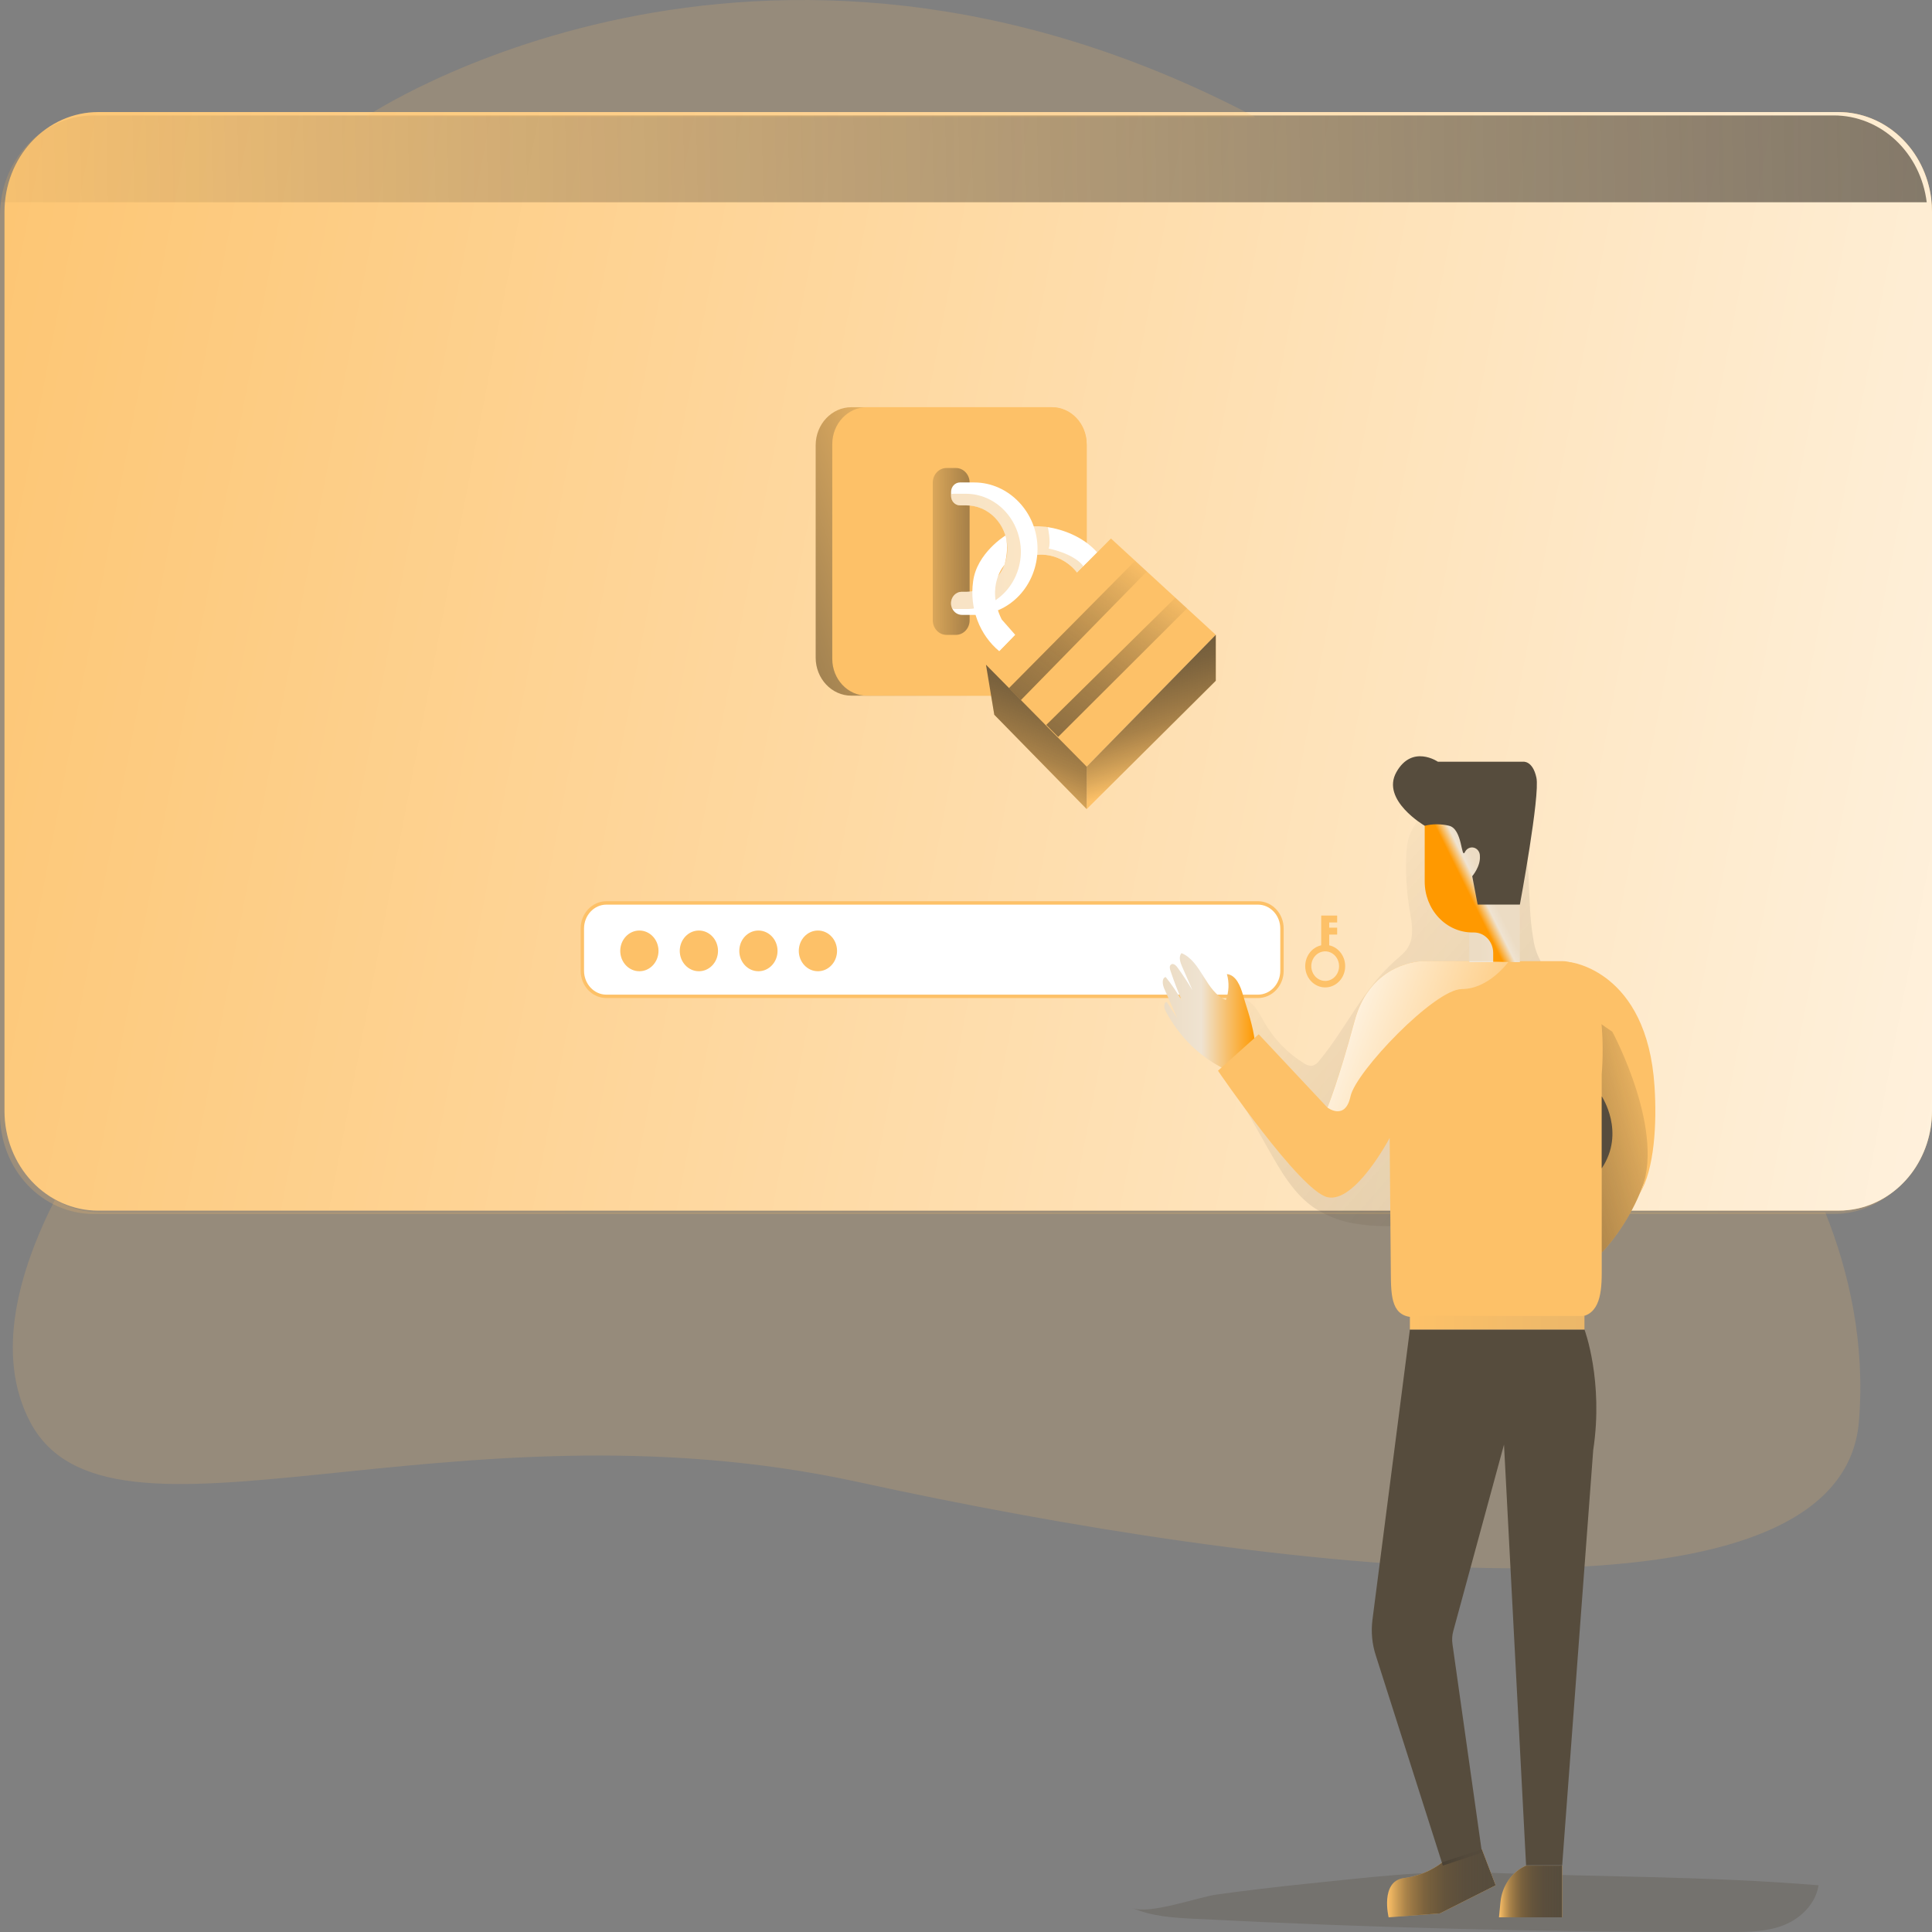<svg width="500" height="500" viewBox="0 0 500 500" fill="none" xmlns="http://www.w3.org/2000/svg">
<rect x="0" y="0" width="500" height="500" fill="#808080" stroke="none"/>
<g clip-path="url(#clip0_805_3085)">
<path opacity="0.18" d="M292.997 493.752C298.072 495.98 303.683 496.307 309.16 496.583C355.382 498.956 401.637 500.092 447.923 499.992C452.55 499.992 457.279 499.941 461.615 498.233C465.951 496.524 469.877 492.772 470.641 487.915C441.659 485.519 412.473 485.754 383.593 484.615C368.453 484.02 352.731 486.039 337.669 487.571C330.036 488.353 322.416 489.269 314.81 490.318C310.025 490.988 297.254 495.62 292.997 493.752Z" fill="#41331D"/>
<path d="M383.514 478.601L387.079 487.923L372.678 495.176L359.38 496.206C359.38 496.206 357.106 486.884 363.314 486.055C366.944 485.614 370.406 484.189 373.371 481.918L383.514 478.601ZM394.948 482.814C393.143 483.607 391.574 484.906 390.407 486.572C389.24 488.239 388.52 490.211 388.322 492.278L387.937 496.206H404.288V482.806L394.948 482.814Z" fill="#FDC168"/>
<path opacity="0.22" d="M498.82 55.661V288.392C498.821 291.779 498.195 295.132 496.977 298.262C495.76 301.391 493.976 304.234 491.725 306.629C489.475 309.023 486.804 310.923 483.864 312.218C480.924 313.514 477.773 314.18 474.591 314.179H24.229C17.803 314.179 11.64 311.462 7.096 306.626C2.553 301.79 0 295.231 0 288.392V55.661C0.008 48.825 2.564 42.271 7.106 37.437C11.648 32.603 17.805 29.883 24.229 29.874H474.607C481.027 29.888 487.181 32.609 491.72 37.443C496.258 42.276 498.811 48.828 498.82 55.661Z" fill="url(#paint0_linear_805_3085)"/>
<path d="M500 54.799V287.521C500.001 293.422 498.101 299.146 494.617 303.736C491.133 308.327 486.275 311.507 480.855 312.747C479.186 313.122 477.485 313.31 475.779 313.308H25.401C22.218 313.31 19.067 312.645 16.126 311.35C13.185 310.055 10.512 308.156 8.261 305.761C6.011 303.366 4.225 300.522 3.008 297.393C1.79 294.263 1.164 290.908 1.165 287.521V54.799C1.171 47.96 3.726 41.402 8.27 36.566C12.814 31.73 18.975 29.01 25.401 29.003H475.779C481.664 29.005 487.347 31.286 491.766 35.421C496.186 39.556 499.04 45.263 499.795 51.474C499.935 52.576 500.004 53.687 500 54.799Z" fill="#FDC168"/>
<path d="M500 54.799V287.521C500.001 293.422 498.101 299.146 494.617 303.736C491.133 308.327 486.275 311.507 480.854 312.747C479.186 313.122 477.484 313.31 475.779 313.308H25.401C22.218 313.31 19.067 312.645 16.126 311.35C13.185 310.055 10.512 308.156 8.261 305.761C6.011 303.366 4.225 300.522 3.008 297.393C1.79 294.263 1.164 290.908 1.165 287.521V54.799C1.171 47.96 3.726 41.402 8.27 36.566C12.814 31.73 18.975 29.01 25.401 29.003H475.779C481.664 29.005 487.347 31.286 491.766 35.421C496.186 39.556 499.04 45.263 499.795 51.474C499.935 52.576 500.004 53.687 500 54.799Z" fill="url(#paint1_linear_805_3085)"/>
<path d="M498.631 52.345H0.205C0.962 46.133 3.817 40.426 8.238 36.291C12.659 32.156 18.343 29.875 24.229 29.874H474.607C480.493 29.873 486.178 32.154 490.599 36.289C495.02 40.425 497.875 46.132 498.631 52.345Z" fill="url(#paint2_linear_805_3085)"/>
<path d="M325.543 233.677H156.941C153.499 233.677 150.708 236.647 150.708 240.31V251.223C150.708 254.886 153.499 257.856 156.941 257.856H325.543C328.985 257.856 331.775 254.886 331.775 251.223V240.31C331.775 236.647 328.985 233.677 325.543 233.677Z" fill="white" stroke="#FDC168" stroke-width="0.88" stroke-miterlimit="10"/>
<path d="M165.471 251.357C168.204 251.357 170.42 248.998 170.42 246.089C170.42 243.179 168.204 240.821 165.471 240.821C162.737 240.821 160.521 243.179 160.521 246.089C160.521 248.998 162.737 251.357 165.471 251.357Z" fill="#FDC168"/>
<path d="M180.87 251.357C183.604 251.357 185.82 248.998 185.82 246.089C185.82 243.179 183.604 240.821 180.87 240.821C178.137 240.821 175.921 243.179 175.921 246.089C175.921 248.998 178.137 251.357 180.87 251.357Z" fill="#FDC168"/>
<path d="M196.278 251.357C199.012 251.357 201.228 248.998 201.228 246.089C201.228 243.179 199.012 240.821 196.278 240.821C193.544 240.821 191.328 243.179 191.328 246.089C191.328 248.998 193.544 251.357 196.278 251.357Z" fill="#FDC168"/>
<path d="M211.678 251.357C214.411 251.357 216.627 248.998 216.627 246.089C216.627 243.179 214.411 240.821 211.678 240.821C208.944 240.821 206.728 243.179 206.728 246.089C206.728 248.998 208.944 251.357 211.678 251.357Z" fill="#FDC168"/>
<path d="M343.996 244.648V241.868H346.057V240.075H343.996V238.735H346.057V236.943H341.926V244.648C340.671 244.921 339.556 245.68 338.797 246.779C338.037 247.877 337.688 249.236 337.817 250.593C337.946 251.95 338.544 253.207 339.494 254.121C340.444 255.036 341.68 255.542 342.961 255.542C344.242 255.542 345.478 255.036 346.428 254.121C347.378 253.207 347.976 251.95 348.105 250.593C348.234 249.236 347.885 247.877 347.125 246.779C346.366 245.68 345.251 244.921 343.996 244.648ZM342.965 253.861C342.253 253.863 341.557 253.64 340.965 253.22C340.372 252.801 339.91 252.203 339.637 251.504C339.364 250.805 339.291 250.035 339.429 249.292C339.567 248.549 339.909 247.866 340.411 247.33C340.914 246.794 341.555 246.429 342.253 246.28C342.95 246.132 343.674 246.207 344.331 246.497C344.989 246.786 345.551 247.277 345.947 247.906C346.342 248.536 346.553 249.276 346.553 250.034C346.553 251.048 346.176 252.021 345.503 252.74C344.831 253.459 343.918 253.865 342.965 253.869V253.861Z" fill="#FDC168"/>
<path d="M271.986 105.385H220.349C215.238 105.385 211.095 109.795 211.095 115.234V170.193C211.095 175.632 215.238 180.042 220.349 180.042H271.986C277.097 180.042 281.24 175.632 281.24 170.193V115.234C281.24 109.795 277.097 105.385 271.986 105.385Z" fill="url(#paint3_linear_805_3085)"/>
<path d="M272.27 105.385H224.355C219.405 105.385 215.392 109.656 215.392 114.925V170.503C215.392 175.771 219.405 180.042 224.355 180.042H272.27C277.22 180.042 281.233 175.771 281.233 170.503V114.925C281.233 109.656 277.22 105.385 272.27 105.385Z" fill="#FDC168"/>
<path d="M283.947 142.956L280.327 146.616L278.754 148.191C277.513 146.615 275.939 145.375 274.161 144.573C272.382 143.77 270.45 143.429 268.524 143.576C267.681 143.685 266.827 143.536 266.061 143.149C263.456 141.574 267.54 136.206 267.54 136.206C268.439 136.185 269.338 136.227 270.232 136.332C270.31 136.323 270.389 136.323 270.468 136.332L271.184 136.424C274.599 136.943 280.162 138.677 283.947 142.956Z" fill="white"/>
<path opacity="0.39" d="M280.186 146.273L280.327 146.616L278.753 148.191C277.513 146.615 275.939 145.375 274.16 144.573C272.382 143.771 270.45 143.429 268.524 143.576C267.681 143.685 266.827 143.537 266.061 143.149L267.54 136.206C267.54 136.206 268.996 136.206 270.231 136.332C270.31 136.323 270.389 136.323 270.467 136.332C270.707 136.347 270.947 136.378 271.183 136.424C271.183 136.424 272.041 140.327 271.404 141.968C271.404 141.993 277.439 143.065 280.186 146.273Z" fill="url(#paint4_linear_805_3085)"/>
<path d="M247.387 121.122H244.948C242.988 121.122 241.399 122.813 241.399 124.9V160.528C241.399 162.614 242.988 164.305 244.948 164.305H247.387C249.347 164.305 250.936 162.614 250.936 160.528V124.9C250.936 122.813 249.347 121.122 247.387 121.122Z" fill="url(#paint5_linear_805_3085)"/>
<path d="M268.508 142.127C268.468 146.648 266.754 150.97 263.738 154.153C260.722 157.337 256.648 159.125 252.4 159.129H248.93C248.406 159.128 247.893 158.971 247.449 158.675C247.005 158.379 246.648 157.956 246.419 157.454C246.207 157 246.108 156.496 246.131 155.989C246.153 155.483 246.297 154.991 246.549 154.561C246.8 154.13 247.151 153.775 247.568 153.53C247.984 153.284 248.453 153.156 248.93 153.157H250.22C251.619 153.158 253.004 152.861 254.294 152.284C255.583 151.707 256.752 150.861 257.73 149.797C258.709 148.733 259.478 147.472 259.992 146.087C260.506 144.702 260.756 143.222 260.725 141.734C260.631 138.783 259.458 135.987 257.456 133.943C255.455 131.898 252.782 130.766 250.008 130.787H248.434C247.824 130.787 247.24 130.53 246.809 130.071C246.378 129.612 246.136 128.99 246.136 128.342V127.303C246.136 126.655 246.378 126.033 246.809 125.574C247.24 125.115 247.824 124.858 248.434 124.858H252.124C261.04 124.849 268.571 132.621 268.508 142.127Z" fill="white"/>
<path opacity="0.39" d="M264.211 142.814C264.18 146.745 262.692 150.505 260.071 153.274C257.449 156.044 253.906 157.6 250.212 157.605H247.191C246.923 157.605 246.658 157.56 246.404 157.471C246.192 157.017 246.092 156.512 246.115 156.006C246.138 155.5 246.282 155.008 246.533 154.577C246.785 154.147 247.135 153.792 247.552 153.546C247.969 153.301 248.438 153.173 248.914 153.174H250.205C251.603 153.174 252.988 152.877 254.278 152.3C255.568 151.723 256.736 150.878 257.715 149.814C258.693 148.75 259.462 147.488 259.977 146.104C260.491 144.719 260.74 143.239 260.71 141.75C260.615 138.799 259.443 136.004 257.441 133.959C255.439 131.915 252.766 130.783 249.992 130.804H248.418C247.809 130.804 247.224 130.546 246.793 130.088C246.363 129.629 246.12 129.007 246.12 128.358V127.898C246.324 127.827 246.536 127.79 246.75 127.789H249.953C253.712 127.78 257.323 129.355 259.994 132.171C262.666 134.986 264.182 138.813 264.211 142.814Z" fill="url(#paint6_linear_805_3085)"/>
<path d="M260.222 138.584C260.222 138.584 261.276 141.591 259.962 146.181C259.962 146.181 254.981 151.633 259.23 160.301L262.74 164.296L258.656 168.576C256.117 166.483 254.148 163.71 252.949 160.54C251.75 157.369 251.365 153.917 251.833 150.536C252.738 143.149 260.222 138.584 260.222 138.584Z" fill="white"/>
<path d="M255.17 172.027L287.512 139.364L314.644 164.297L281.232 198.409L255.17 172.027ZM255.17 172.027L257.318 184.975L281.232 209.397V198.409L255.17 172.027Z" fill="#FDC168"/>
<path d="M314.644 164.296V176.181L281.232 209.397V198.409L314.644 164.296Z" fill="#FDC168"/>
<path d="M255.17 172.027L257.318 184.975L281.232 209.397V198.409L255.17 172.027Z" fill="url(#paint7_linear_805_3085)"/>
<path d="M314.644 164.296V176.181L281.232 209.397V198.409L314.644 164.296Z" fill="url(#paint8_linear_805_3085)"/>
<path d="M261.135 178.065L293.783 145.126L296.797 147.898L264.212 181.181L261.135 178.065Z" fill="url(#paint9_linear_805_3085)"/>
<path d="M270.774 187.605L304.202 154.665L307.216 157.429L273.851 190.712L270.774 187.605Z" fill="url(#paint10_linear_805_3085)"/>
<path opacity="0.21" d="M364.023 220.034C363.694 225.208 363.958 230.405 364.81 235.511C365.345 238.668 366.061 242.144 364.534 244.925C363.747 246.432 362.331 247.487 361.064 248.601C353.022 255.637 348.371 266.08 341.502 274.405C341.047 275.09 340.386 275.59 339.629 275.821C338.85 275.875 338.077 275.641 337.441 275.159C333.258 272.59 329.742 268.951 327.211 264.573C325.976 262.429 324.851 259.983 322.726 258.886C318.791 256.826 314.023 261.206 313.59 265.871C313.157 270.536 315.51 274.925 317.784 278.936L328.305 297.513C331.508 303.174 334.884 309.029 340.109 312.588C343.725 314.934 347.787 316.393 351.999 316.859C357.964 317.697 364.015 317.278 370.019 316.784C380.999 315.879 391.95 314.718 402.872 313.3C406.618 312.814 410.875 311.943 412.772 308.484C414.046 306.156 413.873 303.283 413.653 300.603C412.882 290.893 412.095 281.187 411.292 271.482C410.859 265.98 410.214 260 406.571 256.08C404.391 253.752 401.338 252.429 399.402 249.858C398.018 247.796 397.127 245.408 396.805 242.898C394.94 232.429 396.727 221.181 392.871 211.323C392.084 209.33 391.029 207.354 389.29 206.24C387.694 205.359 385.897 204.973 384.105 205.126C375.488 205.385 364.652 209.757 364.023 220.034Z" fill="url(#paint11_linear_805_3085)"/>
<path opacity="0.18" d="M481.091 367.856C476.424 425.084 328.494 406.75 222.112 383.551C115.73 360.352 27.959 406.75 7.72 367.856C-1.243 350.636 4.745 329.129 14.211 310.502C17.82 312.643 21.884 313.759 26.015 313.744H472.38C478.525 329.146 482.751 347.571 481.091 367.856Z" fill="#FDC168"/>
<path d="M364.88 344.079L355.193 419.171C354.787 422.332 355.097 425.552 356.098 428.559L373.41 482.814L383.53 479.464L375.897 425.486C375.734 424.367 375.804 423.223 376.102 422.136L389.235 373.861L394.948 482.739H404.289L412.323 375.293C415.045 357.337 410.056 344.079 410.056 344.079H364.88Z" fill="#564C3D"/>
<path d="M414.526 324.196L404.942 258.484L403.604 250.477C403.604 250.477 421.498 261.365 426.629 280.41C433.341 305.41 414.526 324.196 414.526 324.196Z" fill="#FDC168"/>
<path d="M414.526 324.196L404.942 258.484L403.604 250.477C403.604 250.477 421.498 261.365 426.629 280.41C433.341 305.41 414.526 324.196 414.526 324.196Z" fill="url(#paint12_linear_805_3085)"/>
<path d="M424.362 308.903C431.626 293.618 417.28 267.027 417.28 267.027L404.926 258.492L406.319 249.003C406.319 249.003 426.243 251.172 428.187 281.114C428.832 290.754 428.155 302.663 424.362 308.903Z" fill="#FDC168"/>
<path d="M321.711 257.596C321.042 255.184 319.877 252.312 317.516 252.094C318.156 254.293 318.062 256.66 317.249 258.794C312.102 256.767 310.906 248.744 305.768 246.667C304.981 247.554 305.422 249.003 305.909 250.109C306.807 252.169 307.709 254.229 308.616 256.29C307.41 254.269 306.127 252.314 304.768 250.427C304.367 249.849 303.675 249.221 303.108 249.59C302.542 249.958 302.746 250.737 302.951 251.34C303.848 254.02 304.871 256.658 305.996 259.238C304.733 256.981 303.288 254.845 301.676 252.856C300.621 253.132 300.842 254.791 301.298 255.837L304.674 263.492L301.967 259.305C301.094 259.397 301.227 260.821 301.652 261.642C305.282 268.54 310.954 273.967 317.784 277.077C319.169 277.705 320.774 278.224 322.135 277.546C327.99 274.707 322.844 261.734 321.711 257.596Z" fill="url(#paint13_linear_805_3085)"/>
<path d="M414.526 277.923V329.447C414.526 335.762 413.558 340.896 407.617 340.896H366.132C360.214 340.896 359.986 335.812 359.947 329.523L359.64 294.506C359.64 294.506 350.685 311.482 343.54 309.832C336.394 308.183 315.211 277.102 315.211 277.102L325.755 267.672L343.524 286.633C343.524 286.633 346.38 279.724 350.535 264.255C354.69 248.786 368.193 248.744 368.193 248.744H404.265C417.288 248.744 414.526 277.923 414.526 277.923Z" fill="#FDC168"/>
<path d="M414.526 283.727C414.526 283.727 420.759 293.049 414.526 302.37V283.727Z" fill="#564C3D"/>
<path d="M364.88 340.57H410.057V344.079H364.88V340.57Z" fill="url(#paint14_linear_805_3085)"/>
<path d="M380.264 213.702H393.303V248.987H380.264V213.702Z" fill="url(#paint15_linear_805_3085)"/>
<path d="M393.311 209.833V248.995H386.434V246.608C386.434 245.913 386.305 245.225 386.055 244.584C385.805 243.942 385.438 243.359 384.976 242.868C384.515 242.377 383.966 241.988 383.363 241.723C382.76 241.458 382.113 241.322 381.46 241.323H381.067C377.79 241.323 374.648 239.938 372.331 237.472C370.014 235.006 368.712 231.662 368.712 228.174V209.833H393.311Z" fill="url(#paint16_linear_805_3085)"/>
<path d="M368.712 213.702C368.712 213.702 357.302 207.077 361.386 199.824C365.47 192.571 372.128 197.136 372.128 197.136H394.122C394.122 197.136 396.648 196.717 397.623 201.273C398.599 205.829 393.343 234.112 393.343 234.112H382.412L381.012 226.759C381.012 226.759 383.191 224.246 382.995 221.575C383.013 221.074 382.869 220.583 382.586 220.183C382.304 219.783 381.901 219.498 381.445 219.377C380.988 219.256 380.507 219.306 380.081 219.519C379.656 219.731 379.312 220.094 379.107 220.544C378.124 222.404 378.517 214.531 375.016 213.702C372.941 213.201 370.787 213.201 368.712 213.702Z" fill="#564C3D"/>
<path d="M390.392 248.92C390.392 248.92 385.332 255.971 378.321 255.971C371.309 255.971 350.881 277.303 349.512 283.727C348.143 290.151 343.54 286.633 343.54 286.633C343.54 286.633 346.396 279.724 350.551 264.255C354.706 248.786 368.193 248.744 368.193 248.744H386.528L390.392 248.92Z" fill="url(#paint17_linear_805_3085)"/>
<path d="M383.514 478.601L387.079 487.923L372.678 495.176L359.38 496.206C359.38 496.206 357.106 486.884 363.314 486.055C366.944 485.614 370.406 484.189 373.371 481.918L383.514 478.601Z" fill="url(#paint18_linear_805_3085)"/>
<path d="M394.948 482.814C393.143 483.607 391.574 484.906 390.407 486.572C389.24 488.239 388.52 490.211 388.322 492.278L387.937 496.206H404.288V482.806L394.948 482.814Z" fill="url(#paint19_linear_805_3085)"/>
<path opacity="0.18" d="M94.531 30.31C94.531 30.31 195.538 -37.89 324.89 30.31H94.531Z" fill="#FDC168"/>
</g>
<defs>
<linearGradient id="paint0_linear_805_3085" x1="0" y1="172.027" x2="498.835" y2="172.027" gradientUnits="userSpaceOnUse">
<stop stop-color="#FDC168"/>
<stop offset="1" stop-color="#EBB769"/>
</linearGradient>
<linearGradient id="paint1_linear_805_3085" x1="-71.129" y1="101.273" x2="691.496" y2="247.522" gradientUnits="userSpaceOnUse">
<stop stop-color="white" stop-opacity="0"/>
<stop offset="1" stop-color="white"/>
</linearGradient>
<linearGradient id="paint2_linear_805_3085" x1="-42.603" y1="47.655" x2="848.878" y2="30.715" gradientUnits="userSpaceOnUse">
<stop offset="0.02" stop-opacity="0"/>
<stop offset="0.99" stop-color="#564C3D"/>
</linearGradient>
<linearGradient id="paint3_linear_805_3085" x1="247.01" y1="142.37" x2="89.978" y2="198.043" gradientUnits="userSpaceOnUse">
<stop stop-color="#FDC168"/>
<stop offset="0.01" stop-color="#F9BF67"/>
<stop offset="0.12" stop-color="#CEA05C"/>
<stop offset="0.24" stop-color="#A98753"/>
<stop offset="0.37" stop-color="#8B724C"/>
<stop offset="0.5" stop-color="#736146"/>
<stop offset="0.63" stop-color="#635642"/>
<stop offset="0.79" stop-color="#594F40"/>
<stop offset="0.99" stop-color="#564C3D"/>
</linearGradient>
<linearGradient id="paint4_linear_805_3085" x1="266.045" y1="142.203" x2="280.327" y2="142.203" gradientUnits="userSpaceOnUse">
<stop stop-color="#FDC168"/>
<stop offset="1" stop-color="#EBB769"/>
</linearGradient>
<linearGradient id="paint5_linear_805_3085" x1="236.024" y1="142.672" x2="316.738" y2="142.916" gradientUnits="userSpaceOnUse">
<stop stop-opacity="0"/>
<stop offset="0.02" stop-color="#040403" stop-opacity="0.04"/>
<stop offset="0.18" stop-color="#211D18" stop-opacity="0.39"/>
<stop offset="0.35" stop-color="#393228" stop-opacity="0.66"/>
<stop offset="0.53" stop-color="#494134" stop-opacity="0.85"/>
<stop offset="0.73" stop-color="#53493B" stop-opacity="0.96"/>
<stop offset="0.99" stop-color="#564C3D"/>
</linearGradient>
<linearGradient id="paint6_linear_805_3085" x1="277.022" y1="141.7" x2="252.452" y2="142.462" gradientUnits="userSpaceOnUse">
<stop stop-color="#FDC168"/>
<stop offset="1" stop-color="#EBB769"/>
</linearGradient>
<linearGradient id="paint7_linear_805_3085" x1="262.024" y1="208.3" x2="291.433" y2="134.378" gradientUnits="userSpaceOnUse">
<stop stop-opacity="0"/>
<stop offset="0.02" stop-color="#040403" stop-opacity="0.04"/>
<stop offset="0.18" stop-color="#211D18" stop-opacity="0.39"/>
<stop offset="0.35" stop-color="#393228" stop-opacity="0.66"/>
<stop offset="0.53" stop-color="#494134" stop-opacity="0.85"/>
<stop offset="0.73" stop-color="#53493B" stop-opacity="0.96"/>
<stop offset="0.99" stop-color="#564C3D"/>
</linearGradient>
<linearGradient id="paint8_linear_805_3085" x1="301.873" y1="201.432" x2="279.405" y2="127.828" gradientUnits="userSpaceOnUse">
<stop stop-opacity="0"/>
<stop offset="0.02" stop-color="#040403" stop-opacity="0.04"/>
<stop offset="0.18" stop-color="#211D18" stop-opacity="0.39"/>
<stop offset="0.35" stop-color="#393228" stop-opacity="0.66"/>
<stop offset="0.53" stop-color="#494134" stop-opacity="0.85"/>
<stop offset="0.73" stop-color="#53493B" stop-opacity="0.96"/>
<stop offset="0.99" stop-color="#564C3D"/>
</linearGradient>
<linearGradient id="paint9_linear_805_3085" x1="292.438" y1="142.571" x2="183.867" y2="287.843" gradientUnits="userSpaceOnUse">
<stop stop-opacity="0"/>
<stop offset="0.02" stop-color="#040403" stop-opacity="0.04"/>
<stop offset="0.18" stop-color="#211D18" stop-opacity="0.39"/>
<stop offset="0.35" stop-color="#393228" stop-opacity="0.66"/>
<stop offset="0.53" stop-color="#494134" stop-opacity="0.85"/>
<stop offset="0.73" stop-color="#53493B" stop-opacity="0.96"/>
<stop offset="0.99" stop-color="#564C3D"/>
</linearGradient>
<linearGradient id="paint10_linear_805_3085" x1="303.368" y1="150.737" x2="194.797" y2="296.017" gradientUnits="userSpaceOnUse">
<stop stop-opacity="0"/>
<stop offset="0.02" stop-color="#040403" stop-opacity="0.04"/>
<stop offset="0.18" stop-color="#211D18" stop-opacity="0.39"/>
<stop offset="0.35" stop-color="#393228" stop-opacity="0.66"/>
<stop offset="0.53" stop-color="#494134" stop-opacity="0.85"/>
<stop offset="0.73" stop-color="#53493B" stop-opacity="0.96"/>
<stop offset="0.99" stop-color="#564C3D"/>
</linearGradient>
<linearGradient id="paint11_linear_805_3085" x1="334.561" y1="229.397" x2="543.296" y2="414.047" gradientUnits="userSpaceOnUse">
<stop stop-opacity="0"/>
<stop offset="0.02" stop-color="#040403" stop-opacity="0.04"/>
<stop offset="0.18" stop-color="#211D18" stop-opacity="0.39"/>
<stop offset="0.35" stop-color="#393228" stop-opacity="0.66"/>
<stop offset="0.53" stop-color="#494134" stop-opacity="0.85"/>
<stop offset="0.73" stop-color="#53493B" stop-opacity="0.96"/>
<stop offset="0.99" stop-color="#564C3D"/>
</linearGradient>
<linearGradient id="paint12_linear_805_3085" x1="431.429" y1="280.302" x2="261.648" y2="327.405" gradientUnits="userSpaceOnUse">
<stop stop-opacity="0"/>
<stop offset="0.02" stop-color="#040403" stop-opacity="0.04"/>
<stop offset="0.18" stop-color="#211D18" stop-opacity="0.39"/>
<stop offset="0.35" stop-color="#393228" stop-opacity="0.66"/>
<stop offset="0.53" stop-color="#494134" stop-opacity="0.85"/>
<stop offset="0.73" stop-color="#53493B" stop-opacity="0.96"/>
<stop offset="0.99" stop-color="#564C3D"/>
</linearGradient>
<linearGradient id="paint13_linear_805_3085" x1="300.921" y1="262.286" x2="324.89" y2="262.286" gradientUnits="userSpaceOnUse">
<stop stop-color="#ECDCC4"/>
<stop offset="0.42" stop-color="#EFE3D1"/>
<stop offset="1" stop-color="#FF9900"/>
</linearGradient>
<linearGradient id="paint14_linear_805_3085" x1="364.88" y1="342.328" x2="410.057" y2="342.328" gradientUnits="userSpaceOnUse">
<stop stop-color="#FDC168"/>
<stop offset="1" stop-color="#EBB769"/>
</linearGradient>
<linearGradient id="paint15_linear_805_3085" x1="382.759" y1="231.424" x2="404.171" y2="231.062" gradientUnits="userSpaceOnUse">
<stop stop-color="#ECDCC4"/>
<stop offset="0.42" stop-color="#EFE3D1"/>
<stop offset="1" stop-color="#FF9900"/>
</linearGradient>
<linearGradient id="paint16_linear_805_3085" x1="384.01" y1="227.73" x2="379.48" y2="229.976" gradientUnits="userSpaceOnUse">
<stop stop-color="#ECDCC4"/>
<stop offset="0.42" stop-color="#EFE3D1"/>
<stop offset="1" stop-color="#FF9900"/>
</linearGradient>
<linearGradient id="paint17_linear_805_3085" x1="393.965" y1="279.104" x2="337.41" y2="258.3" gradientUnits="userSpaceOnUse">
<stop stop-color="white" stop-opacity="0"/>
<stop offset="1" stop-color="white"/>
</linearGradient>
<linearGradient id="paint18_linear_805_3085" x1="358.971" y1="487.404" x2="387.079" y2="487.404" gradientUnits="userSpaceOnUse">
<stop stop-opacity="0"/>
<stop offset="0.02" stop-color="#040403" stop-opacity="0.04"/>
<stop offset="0.18" stop-color="#211D18" stop-opacity="0.39"/>
<stop offset="0.35" stop-color="#393228" stop-opacity="0.66"/>
<stop offset="0.53" stop-color="#494134" stop-opacity="0.85"/>
<stop offset="0.73" stop-color="#53493B" stop-opacity="0.96"/>
<stop offset="0.99" stop-color="#564C3D"/>
</linearGradient>
<linearGradient id="paint19_linear_805_3085" x1="387.921" y1="489.514" x2="404.273" y2="489.514" gradientUnits="userSpaceOnUse">
<stop stop-opacity="0"/>
<stop offset="0.02" stop-color="#040403" stop-opacity="0.04"/>
<stop offset="0.18" stop-color="#211D18" stop-opacity="0.39"/>
<stop offset="0.35" stop-color="#393228" stop-opacity="0.66"/>
<stop offset="0.53" stop-color="#494134" stop-opacity="0.85"/>
<stop offset="0.73" stop-color="#53493B" stop-opacity="0.96"/>
<stop offset="0.99" stop-color="#564C3D"/>
</linearGradient>
<clipPath id="clip0_805_3085">
<rect width="500" height="500" fill="white"/>
</clipPath>
</defs>
</svg>
